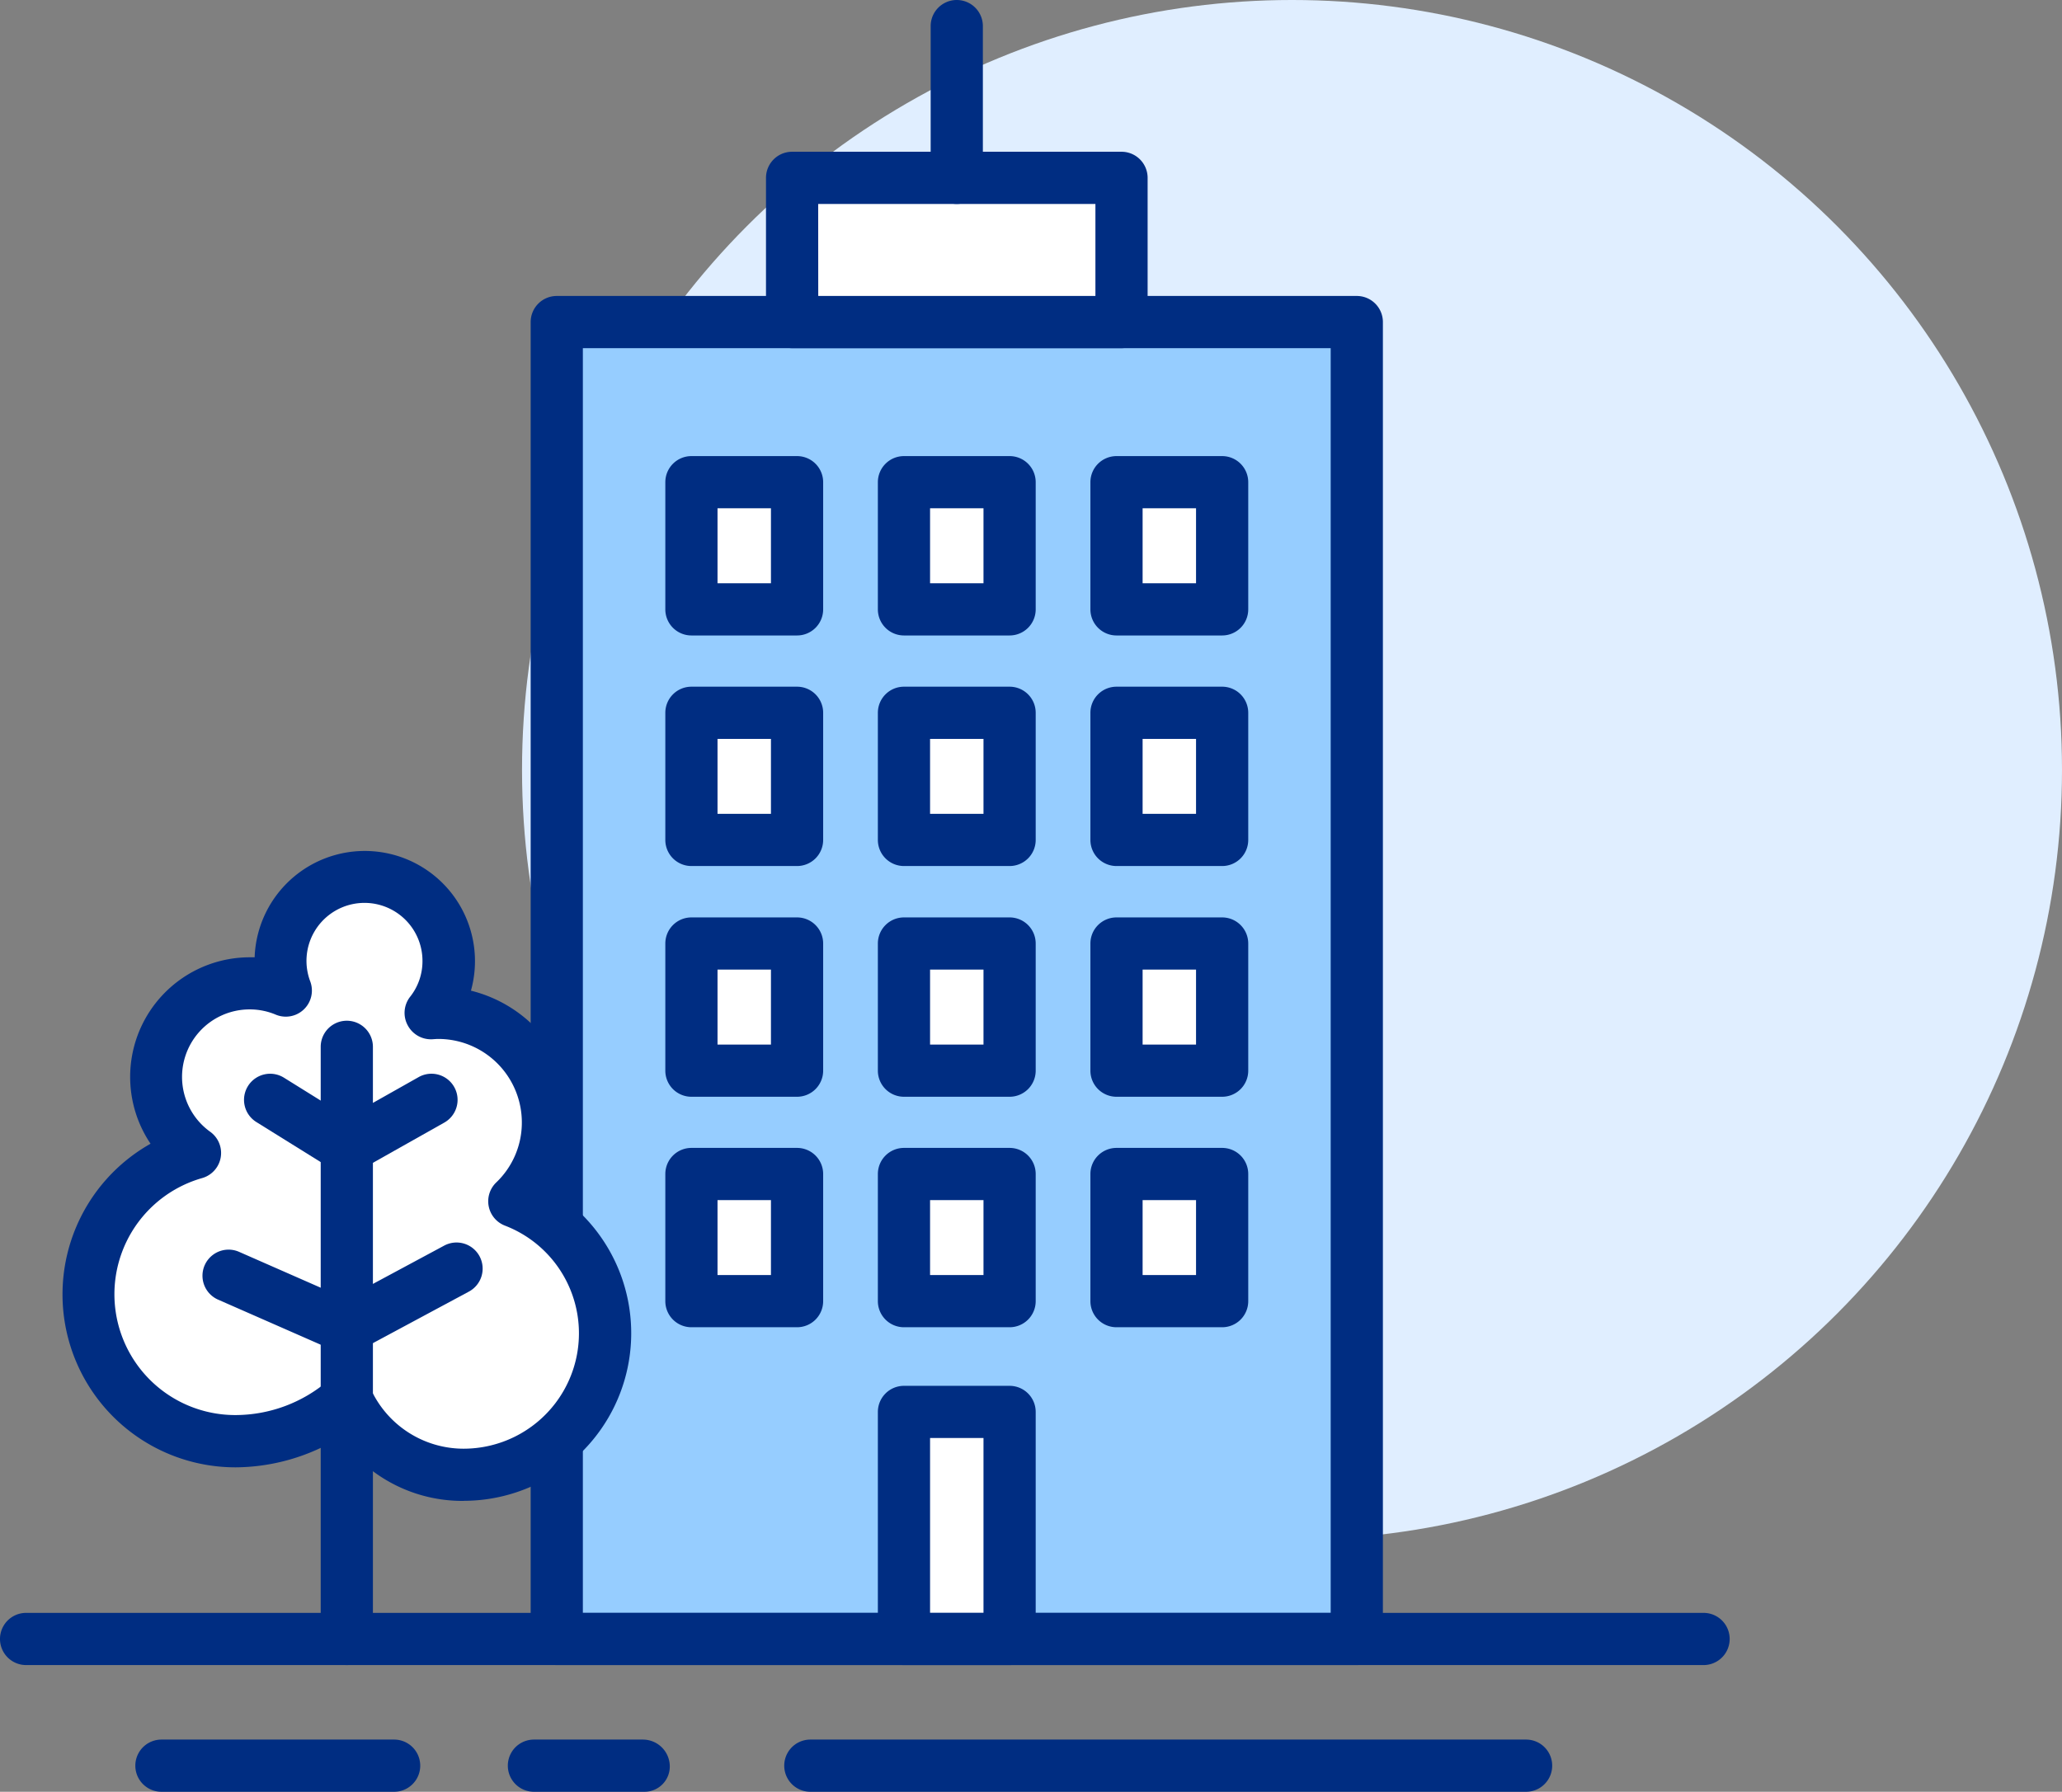 <svg xmlns="http://www.w3.org/2000/svg" width="79" height="68.658" viewBox="0 0 79 68.658">
  <rect x="0" y="0" width="79" height="68.658" fill="#808080" stroke="none"/>
  <g id="Group_643" data-name="Group 643" transform="translate(-1260 -5964)">
    <circle id="Ellipse_48" data-name="Ellipse 48" cx="29.5" cy="29.5" r="29.5" transform="translate(1280 5964)" fill="#e0eeff"/>
    <g id="Group_523" data-name="Group 523" transform="translate(960.468 5207.726)">
      <g id="Group_498" data-name="Group 498">
        <path id="Path_319" data-name="Path 319" d="M320.863,768.615v50.463h30.651V768.615Z" fill="#96cdff"/>
        <path id="Path_320" data-name="Path 320" d="M351.514,820.077H320.863a1,1,0,0,1-1-1V768.615a1,1,0,0,1,1-1h30.651a1,1,0,0,1,1,1v50.462A1,1,0,0,1,351.514,820.077Zm-29.651-2h28.651V769.615H321.863Z" fill="#002d82"/>
      </g>
      <g id="Group_499" data-name="Group 499">
        <rect id="Rectangle_369" data-name="Rectangle 369" width="4.047" height="8.704" transform="translate(334.165 810.373)" fill="#fff"/>
        <path id="Path_321" data-name="Path 321" d="M338.212,820.077h-4.047a1,1,0,0,1-1-1v-8.7a1,1,0,0,1,1-1h4.047a1,1,0,0,1,1,1v8.7A1,1,0,0,1,338.212,820.077Zm-3.047-2h2.047v-6.7h-2.047Z" fill="#002d82"/>
      </g>
      <g id="Group_500" data-name="Group 500">
        <path id="Path_322" data-name="Path 322" d="M364.8,820.077H300.532a1,1,0,0,1,0-2H364.8a1,1,0,0,1,0,2Z" fill="#002d82"/>
      </g>
      <g id="Group_501" data-name="Group 501">
        <path id="Path_323" data-name="Path 323" d="M358,824.932H330.578a1,1,0,0,1,0-2H358a1,1,0,0,1,0,2Z" fill="#002d82"/>
      </g>
      <g id="Group_502" data-name="Group 502">
        <path id="Path_324" data-name="Path 324" d="M314.632,824.932h-8.915a1,1,0,0,1,0-2h8.915a1,1,0,0,1,0,2Z" fill="#002d82"/>
      </g>
      <g id="Group_503" data-name="Group 503">
        <path id="Path_325" data-name="Path 325" d="M324.23,824.932h-4.242a1,1,0,0,1,0-2h4.168a1.032,1.032,0,0,1,1.037,1A.969.969,0,0,1,324.23,824.932Z" fill="#002d82"/>
      </g>
      <g id="Group_504" data-name="Group 504">
        <path id="Path_326" data-name="Path 326" d="M302.925,805.869a5.632,5.632,0,0,0,5.632,5.631,6.428,6.428,0,0,0,4.262-1.608,4.934,4.934,0,0,0,4.47,2.894,5.421,5.421,0,0,0,1.949-10.481,4.195,4.195,0,0,0-2.91-7.218c-.1,0-.2.008-.3.015a3.222,3.222,0,1,0-5.54-.869,3.588,3.588,0,0,0-3.477,6.224A5.631,5.631,0,0,0,302.925,805.869Z" fill="#fff"/>
        <path id="Path_327" data-name="Path 327" d="M317.289,813.786a5.731,5.731,0,0,1-4.729-2.432,7.751,7.751,0,0,1-4,1.146,6.627,6.627,0,0,1-3.26-12.4,4.584,4.584,0,0,1,3.808-7.144q.091,0,.18,0a4.222,4.222,0,1,1,8.287,1.279,5.206,5.206,0,0,1,3.953,5.046,5.141,5.141,0,0,1-.747,2.686,6.423,6.423,0,0,1-3.489,11.816Zm-4.47-4.894a1,1,0,0,1,.885.533,3.913,3.913,0,0,0,3.585,2.361,4.421,4.421,0,0,0,1.588-8.548,1,1,0,0,1-.334-1.653,3.167,3.167,0,0,0,.982-2.3,3.2,3.2,0,0,0-3.2-3.2c-.066,0-.131.006-.2.01a1.008,1.008,0,0,1-.971-.53,1,1,0,0,1,.083-1.086,2.191,2.191,0,0,0,.481-1.375,2.222,2.222,0,1,0-4.3.776,1,1,0,0,1-1.323,1.273,2.554,2.554,0,0,0-1-.2,2.587,2.587,0,0,0-1.508,4.69,1,1,0,0,1-.31,1.773,4.629,4.629,0,0,0,1.27,9.081,5.476,5.476,0,0,0,3.563-1.323A1,1,0,0,1,312.819,808.892Z" fill="#002d82"/>
      </g>
      <g id="Group_505" data-name="Group 505">
        <path id="Path_328" data-name="Path 328" d="M312.815,808.146a1,1,0,0,1-.474-1.88l4.2-2.257a1,1,0,1,1,.946,1.762l-4.2,2.256A.993.993,0,0,1,312.815,808.146Z" fill="#002d82"/>
      </g>
      <g id="Group_506" data-name="Group 506">
        <path id="Path_329" data-name="Path 329" d="M312.819,820.077a1,1,0,0,1-1-1v-22.69a1,1,0,0,1,2,0v22.69A1,1,0,0,1,312.819,820.077Z" fill="#002d82"/>
      </g>
      <g id="Group_507" data-name="Group 507">
        <path id="Path_330" data-name="Path 330" d="M312.819,801.248a.994.994,0,0,1-.528-.151l-2.937-1.828a1,1,0,0,1,1.056-1.7l2.435,1.516,2.726-1.538a1,1,0,0,1,.983,1.743l-3.243,1.828A1,1,0,0,1,312.819,801.248Z" fill="#002d82"/>
      </g>
      <g id="Group_508" data-name="Group 508">
        <path id="Path_331" data-name="Path 331" d="M312.813,808.147a.984.984,0,0,1-.4-.085l-4.526-1.988a1,1,0,1,1,.805-1.831l4.525,1.988a1,1,0,0,1-.4,1.916Z" fill="#002d82"/>
      </g>
      <g id="Group_509" data-name="Group 509">
        <rect id="Rectangle_370" data-name="Rectangle 370" width="12.619" height="5.525" transform="translate(329.879 763.089)" fill="#fff"/>
        <path id="Path_332" data-name="Path 332" d="M342.5,769.615H329.879a1,1,0,0,1-1-1v-5.526a1,1,0,0,1,1-1H342.5a1,1,0,0,1,1,1v5.526A1,1,0,0,1,342.5,769.615Zm-11.619-2H341.5v-3.526H330.879Z" fill="#002d82"/>
      </g>
      <g id="Group_510" data-name="Group 510">
        <path id="Path_333" data-name="Path 333" d="M336.188,764.089a1,1,0,0,1-1-1v-5.815a1,1,0,0,1,2,0v5.815A1,1,0,0,1,336.188,764.089Z" fill="#002d82"/>
      </g>
      <g id="Group_511" data-name="Group 511">
        <rect id="Rectangle_371" data-name="Rectangle 371" width="4.047" height="4.872" transform="translate(326.022 783.588)" fill="#fff"/>
        <path id="Path_334" data-name="Path 334" d="M330.069,789.459h-4.047a1,1,0,0,1-1-1v-4.872a1,1,0,0,1,1-1h4.047a1,1,0,0,1,1,1v4.872A1,1,0,0,1,330.069,789.459Zm-3.047-2h2.047v-2.872h-2.047Z" fill="#002d82"/>
      </g>
      <g id="Group_512" data-name="Group 512">
        <rect id="Rectangle_372" data-name="Rectangle 372" width="4.047" height="4.872" transform="translate(334.165 783.588)" fill="#fff"/>
        <path id="Path_335" data-name="Path 335" d="M338.212,789.459h-4.047a1,1,0,0,1-1-1v-4.872a1,1,0,0,1,1-1h4.047a1,1,0,0,1,1,1v4.872A1,1,0,0,1,338.212,789.459Zm-3.047-2h2.047v-2.872h-2.047Z" fill="#002d82"/>
      </g>
      <g id="Group_513" data-name="Group 513">
        <rect id="Rectangle_373" data-name="Rectangle 373" width="4.047" height="4.872" transform="translate(342.308 783.588)" fill="#fff"/>
        <path id="Path_336" data-name="Path 336" d="M346.355,789.459h-4.047a1,1,0,0,1-1-1v-4.872a1,1,0,0,1,1-1h4.047a1,1,0,0,1,1,1v4.872A1,1,0,0,1,346.355,789.459Zm-3.047-2h2.047v-2.872h-2.047Z" fill="#002d82"/>
      </g>
      <g id="Group_514" data-name="Group 514">
        <rect id="Rectangle_374" data-name="Rectangle 374" width="4.047" height="4.872" transform="translate(326.022 792.424)" fill="#fff"/>
        <path id="Path_337" data-name="Path 337" d="M330.069,798.3h-4.047a1,1,0,0,1-1-1v-4.872a1,1,0,0,1,1-1h4.047a1,1,0,0,1,1,1V797.3A1,1,0,0,1,330.069,798.3Zm-3.047-2h2.047v-2.872h-2.047Z" fill="#002d82"/>
      </g>
      <g id="Group_515" data-name="Group 515">
        <rect id="Rectangle_375" data-name="Rectangle 375" width="4.047" height="4.872" transform="translate(334.165 792.424)" fill="#fff"/>
        <path id="Path_338" data-name="Path 338" d="M338.212,798.3h-4.047a1,1,0,0,1-1-1v-4.872a1,1,0,0,1,1-1h4.047a1,1,0,0,1,1,1V797.3A1,1,0,0,1,338.212,798.3Zm-3.047-2h2.047v-2.872h-2.047Z" fill="#002d82"/>
      </g>
      <g id="Group_516" data-name="Group 516">
        <rect id="Rectangle_376" data-name="Rectangle 376" width="4.047" height="4.872" transform="translate(342.308 792.424)" fill="#fff"/>
        <path id="Path_339" data-name="Path 339" d="M346.355,798.3h-4.047a1,1,0,0,1-1-1v-4.872a1,1,0,0,1,1-1h4.047a1,1,0,0,1,1,1V797.3A1,1,0,0,1,346.355,798.3Zm-3.047-2h2.047v-2.872h-2.047Z" fill="#002d82"/>
      </g>
      <g id="Group_517" data-name="Group 517">
        <rect id="Rectangle_377" data-name="Rectangle 377" width="4.047" height="4.872" transform="translate(326.022 801.26)" fill="#fff"/>
        <path id="Path_340" data-name="Path 340" d="M330.069,807.132h-4.047a1,1,0,0,1-1-1V801.26a1,1,0,0,1,1-1h4.047a1,1,0,0,1,1,1v4.872A1,1,0,0,1,330.069,807.132Zm-3.047-2h2.047V802.26h-2.047Z" fill="#002d82"/>
      </g>
      <g id="Group_518" data-name="Group 518">
        <rect id="Rectangle_378" data-name="Rectangle 378" width="4.047" height="4.872" transform="translate(334.165 801.26)" fill="#fff"/>
        <path id="Path_341" data-name="Path 341" d="M338.212,807.132h-4.047a1,1,0,0,1-1-1V801.26a1,1,0,0,1,1-1h4.047a1,1,0,0,1,1,1v4.872A1,1,0,0,1,338.212,807.132Zm-3.047-2h2.047V802.26h-2.047Z" fill="#002d82"/>
      </g>
      <g id="Group_519" data-name="Group 519">
        <rect id="Rectangle_379" data-name="Rectangle 379" width="4.047" height="4.872" transform="translate(342.308 801.26)" fill="#fff"/>
        <path id="Path_342" data-name="Path 342" d="M346.355,807.132h-4.047a1,1,0,0,1-1-1V801.26a1,1,0,0,1,1-1h4.047a1,1,0,0,1,1,1v4.872A1,1,0,0,1,346.355,807.132Zm-3.047-2h2.047V802.26h-2.047Z" fill="#002d82"/>
      </g>
      <g id="Group_520" data-name="Group 520">
        <rect id="Rectangle_380" data-name="Rectangle 380" width="4.047" height="4.872" transform="translate(326.022 774.751)" fill="#fff"/>
        <path id="Path_343" data-name="Path 343" d="M330.069,780.624h-4.047a1,1,0,0,1-1-1v-4.873a1,1,0,0,1,1-1h4.047a1,1,0,0,1,1,1v4.873A1,1,0,0,1,330.069,780.624Zm-3.047-2h2.047v-2.873h-2.047Z" fill="#002d82"/>
      </g>
      <g id="Group_521" data-name="Group 521">
        <rect id="Rectangle_381" data-name="Rectangle 381" width="4.047" height="4.872" transform="translate(334.165 774.751)" fill="#fff"/>
        <path id="Path_344" data-name="Path 344" d="M338.212,780.624h-4.047a1,1,0,0,1-1-1v-4.873a1,1,0,0,1,1-1h4.047a1,1,0,0,1,1,1v4.873A1,1,0,0,1,338.212,780.624Zm-3.047-2h2.047v-2.873h-2.047Z" fill="#002d82"/>
      </g>
      <g id="Group_522" data-name="Group 522">
        <rect id="Rectangle_382" data-name="Rectangle 382" width="4.047" height="4.872" transform="translate(342.308 774.751)" fill="#fff"/>
        <path id="Path_345" data-name="Path 345" d="M346.355,780.624h-4.047a1,1,0,0,1-1-1v-4.873a1,1,0,0,1,1-1h4.047a1,1,0,0,1,1,1v4.873A1,1,0,0,1,346.355,780.624Zm-3.047-2h2.047v-2.873h-2.047Z" fill="#002d82"/>
      </g>
    </g>
  </g>
</svg>
